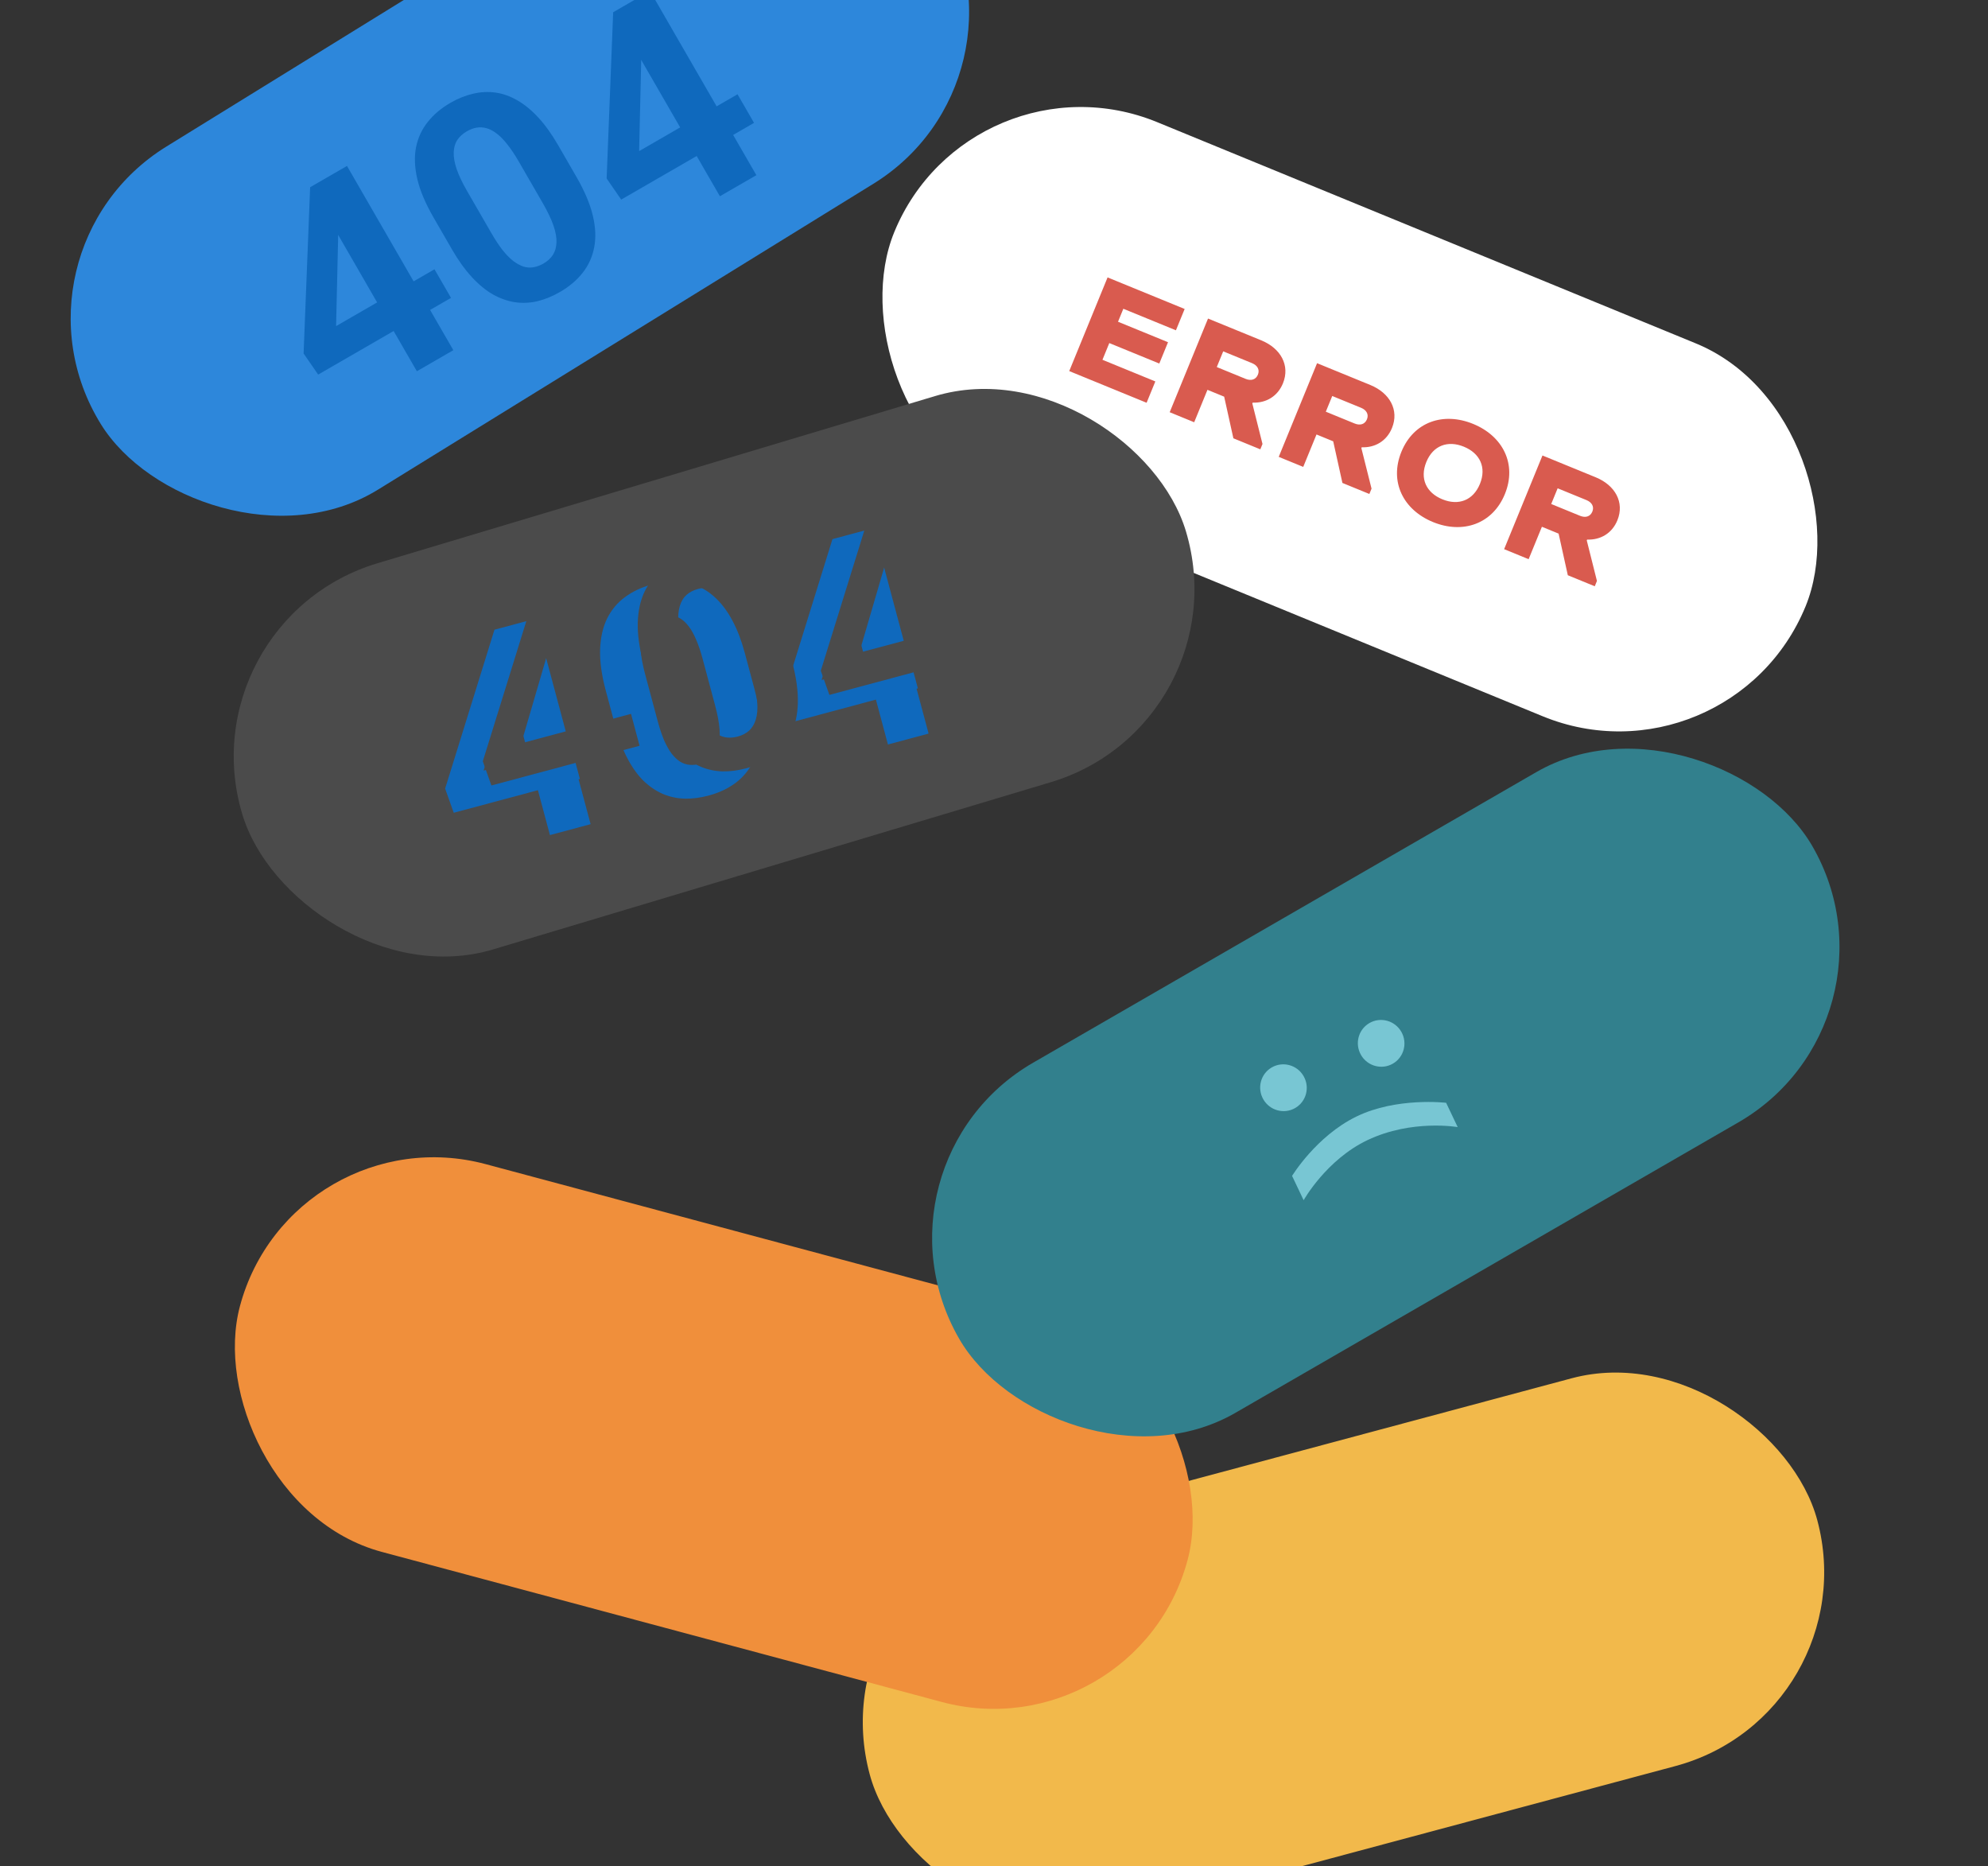 <svg width="390" height="366" viewBox="0 0 390 366" fill="none" xmlns="http://www.w3.org/2000/svg">
<rect x="0" y="0" width="390" height="366" fill="#333333" stroke="none"/>
<g clip-path="url(#clip0_468_415)">
<rect x="-1" y="49.512" width="193.26" height="79.061" rx="39.531" transform="rotate(-31.686 -1 49.512)" fill="#2D87DB"/>
<path d="M85.238 52.813L88.476 58.422L62.416 73.468L59.56 69.326L60.842 36.72L66.531 33.436L66.316 47.292L65.935 63.958L85.238 52.813ZM68.071 32.546L88.933 68.681L81.779 72.812L60.916 36.677L68.071 32.546Z" fill="#0F69BD"/>
<path d="M109.498 28.483L113.108 34.737C114.675 37.45 115.737 39.959 116.294 42.262C116.841 44.549 116.932 46.637 116.565 48.526C116.204 50.388 115.451 52.047 114.304 53.503C113.158 54.96 111.673 56.214 109.852 57.266C108.394 58.107 106.931 58.709 105.462 59.072C103.984 59.418 102.51 59.486 101.041 59.275C99.589 59.054 98.15 58.55 96.724 57.764C95.305 56.95 93.918 55.81 92.562 54.342C91.207 52.875 89.899 51.049 88.638 48.865L85.027 42.611C83.461 39.897 82.409 37.406 81.871 35.135C81.34 32.839 81.254 30.759 81.614 28.897C81.991 27.025 82.757 25.369 83.914 23.929C85.06 22.473 86.545 21.219 88.367 20.167C89.824 19.326 91.284 18.737 92.746 18.4C94.214 18.037 95.678 17.953 97.138 18.147C98.597 18.342 100.036 18.846 101.455 19.659C102.865 20.455 104.247 21.587 105.602 23.055C106.948 24.506 108.246 26.315 109.498 28.483ZM106.473 39.825L101.759 31.66C101.005 30.353 100.271 29.255 99.558 28.364C98.862 27.465 98.178 26.757 97.504 26.241C96.822 25.709 96.149 25.347 95.487 25.156C94.824 24.965 94.171 24.923 93.526 25.03C92.882 25.138 92.236 25.378 91.59 25.751C90.779 26.22 90.149 26.793 89.701 27.47C89.27 28.139 89.04 28.944 89.01 29.888C88.971 30.815 89.165 31.916 89.593 33.192C90.027 34.441 90.712 35.876 91.648 37.498L96.362 45.663C97.117 46.97 97.847 48.081 98.553 48.998C99.275 49.904 99.982 50.632 100.674 51.181C101.374 51.704 102.051 52.074 102.706 52.291C103.369 52.482 104.022 52.524 104.667 52.416C105.328 52.299 105.982 52.054 106.628 51.681C107.423 51.222 108.036 50.659 108.467 49.991C108.905 49.297 109.139 48.478 109.169 47.534C109.205 46.565 109.001 45.447 108.558 44.181C108.114 42.915 107.419 41.463 106.473 39.825Z" fill="#0F69BD"/>
<path d="M144.686 18.491L147.924 24.1L121.864 39.146L119.009 35.003L120.29 2.398L125.979 -0.887L125.764 12.97L125.383 29.636L144.686 18.491ZM127.519 -1.776L148.382 34.358L141.227 38.489L120.365 2.355L127.519 -1.776Z" fill="#0F69BD"/>
<rect x="190.454" y="8.945" width="193.26" height="79.061" rx="39.531" transform="rotate(22.325 190.454 8.945)" fill="white"/>
<path d="M209.759 72.78L224.937 78.993L226.65 74.81L216.277 70.564L217.619 67.285L227.427 71.3L229.139 67.117L219.331 63.102L220.373 60.558L230.689 64.782L232.402 60.599L217.28 54.408L209.759 72.78ZM229.467 80.848L234.272 82.815L236.875 76.456L240.154 77.798L241.96 85.962L247.245 88.126L247.673 87.08L245.679 79.135L245.748 78.966C248.345 79.072 250.63 77.763 251.682 75.191C253.129 71.658 251.233 68.308 247.446 66.757L236.988 62.476L229.467 80.848ZM245.618 71.223C246.692 71.663 247.167 72.517 246.773 73.478C246.368 74.468 245.43 74.744 244.356 74.304L238.704 71.99L239.965 68.909L245.618 71.223ZM250.858 89.605L255.663 91.572L258.267 85.213L261.545 86.555L263.351 94.719L268.637 96.883L269.065 95.837L267.07 87.892L267.139 87.723C269.736 87.829 272.021 86.52 273.074 83.948C274.52 80.415 272.625 77.065 268.837 75.514L258.379 71.233L250.858 89.605ZM267.009 79.98C268.083 80.42 268.558 81.275 268.165 82.236C267.76 83.225 266.822 83.501 265.748 83.061L260.095 80.747L261.356 77.666L267.009 79.98ZM281.127 102.392C286.95 104.776 292.813 102.787 295.22 96.908L290.33 94.906C288.999 98.157 286.121 99.223 282.955 97.927C279.79 96.631 278.485 93.853 279.816 90.602C281.135 87.38 284.013 86.314 287.179 87.61C290.344 88.906 291.649 91.684 290.33 94.906L295.22 96.908C297.626 91.029 294.829 85.528 289.007 83.145C283.156 80.749 277.333 82.722 274.926 88.6C272.519 94.479 275.276 99.997 281.127 102.392ZM295.076 107.707L299.881 109.674L302.485 103.315L305.763 104.657L307.569 112.821L312.855 114.985L313.283 113.939L311.288 105.994L311.357 105.825C313.954 105.931 316.239 104.622 317.292 102.05C318.738 98.517 316.843 95.167 313.055 93.616L302.597 89.335L295.076 107.707ZM311.227 98.082C312.301 98.522 312.776 99.376 312.383 100.337C311.978 101.327 311.04 101.603 309.966 101.163L304.313 98.849L305.574 95.768L311.227 98.082Z" fill="#D95B4F"/>
<rect x="160.422" y="309.949" width="192.459" height="78.733" rx="39.367" transform="rotate(-15 160.422 309.949)" fill="#F2B94B"/>
<rect x="57.263" y="218.135" width="192.459" height="78.733" rx="39.367" transform="rotate(15 57.263 218.135)" fill="#F08F3B"/>
<rect x="168.349" y="228.244" width="193.26" height="79.313" rx="39.657" transform="rotate(-30 168.349 228.244)" fill="#32808D"/>
<path d="M255.736 211.055C257.006 213.254 256.267 216.057 254.085 217.317C251.903 218.577 249.106 217.815 247.836 215.616C246.566 213.417 247.306 210.613 249.487 209.354C251.669 208.094 254.467 208.856 255.736 211.055Z" fill="#78C6D3"/>
<path d="M274.9 202.35C276.169 204.549 275.43 207.353 273.248 208.613C271.067 209.872 268.269 209.111 266.999 206.912C265.73 204.713 266.469 201.909 268.651 200.649C270.832 199.39 273.63 200.151 274.9 202.35Z" fill="#78C6D3"/>
<path d="M253.475 230.629C253.475 230.629 258.191 222.848 266.085 218.992C273.98 215.136 283.697 216.289 283.697 216.289L285.966 221.056C285.966 221.056 276.981 219.476 268.281 223.604C260.191 227.442 255.744 235.395 255.744 235.395L253.475 230.629Z" fill="#78C6D3"/>
<rect x="36.178" y="121.822" width="193.26" height="79.061" rx="39.531" transform="rotate(-16.686 36.178 121.822)" fill="#4B4B4B"/>
<path d="M116.402 145.361L118.079 151.617L89.012 159.406L87.326 154.665L97.003 123.502L103.348 121.802L99.555 135.131L94.873 151.13L116.402 145.361ZM105.066 121.342L115.865 161.645L107.885 163.783L97.086 123.48L105.066 121.342Z" fill="#0F69BD"/>
<path d="M146.133 128.139L148.002 135.114C148.813 138.141 149.189 140.838 149.131 143.208C149.068 145.558 148.615 147.598 147.771 149.328C146.942 151.033 145.784 152.441 144.3 153.551C142.815 154.661 141.057 155.488 139.025 156.032C137.4 156.468 135.83 156.671 134.318 156.641C132.8 156.593 131.359 156.277 129.995 155.693C128.649 155.104 127.39 154.245 126.216 153.116C125.056 151.963 124.011 150.502 123.082 148.734C122.153 146.965 121.362 144.863 120.709 142.427L118.84 135.452C118.029 132.426 117.657 129.746 117.725 127.414C117.807 125.058 118.263 123.027 119.093 121.322C119.941 119.611 121.11 118.21 122.599 117.119C124.084 116.009 125.842 115.182 127.874 114.637C129.5 114.202 131.062 114.01 132.561 114.064C134.074 114.093 135.51 114.391 136.869 114.956C138.228 115.522 139.488 116.381 140.648 117.534C141.803 118.668 142.846 120.119 143.775 121.888C144.699 123.638 145.485 125.721 146.133 128.139ZM140.276 138.312L137.836 129.205C137.445 127.747 137.021 126.496 136.563 125.452C136.123 124.403 135.645 123.542 135.129 122.869C134.607 122.179 134.051 121.655 133.46 121.299C132.87 120.943 132.25 120.733 131.599 120.67C130.949 120.607 130.263 120.672 129.543 120.865C128.638 121.108 127.881 121.498 127.273 122.037C126.684 122.571 126.252 123.29 125.98 124.193C125.702 125.079 125.605 126.193 125.687 127.535C125.783 128.854 126.074 130.418 126.558 132.227L128.999 141.334C129.389 142.791 129.807 144.054 130.251 145.122C130.714 146.184 131.209 147.07 131.736 147.78C132.276 148.466 132.834 148.998 133.411 149.378C134.001 149.734 134.622 149.944 135.272 150.007C135.941 150.065 136.636 149.997 137.356 149.804C138.243 149.567 138.981 149.181 139.571 148.647C140.174 148.09 140.612 147.36 140.884 146.456C141.17 145.529 141.263 144.396 141.162 143.059C141.061 141.721 140.766 140.139 140.276 138.312Z" fill="#0F69BD"/>
<path d="M182.708 127.595L184.385 133.851L155.318 141.639L153.632 136.899L163.309 105.736L169.654 104.036L165.86 117.364L161.179 133.364L182.708 127.595ZM171.372 103.575L182.171 143.878L174.191 146.016L163.392 105.714L171.372 103.575Z" fill="#0F69BD"/>
<path d="M123.792 140.01L125.468 146.266L96.401 154.054L94.715 149.314L104.392 118.151L110.737 116.451L106.944 129.779L102.262 145.779L123.792 140.01ZM112.455 115.99L123.254 156.293L115.274 158.431L104.475 118.129L112.455 115.99Z" fill="#4B4B4B"/>
<path d="M153.522 122.787L155.391 129.763C156.202 132.789 156.578 135.487 156.52 137.856C156.457 140.207 156.004 142.247 155.161 143.976C154.331 145.682 153.174 147.09 151.689 148.199C150.205 149.309 148.446 150.136 146.414 150.681C144.789 151.116 143.22 151.319 141.707 151.289C140.189 151.241 138.748 150.925 137.384 150.341C136.039 149.752 134.779 148.893 133.605 147.764C132.445 146.611 131.4 145.151 130.471 143.382C129.542 141.614 128.751 139.512 128.098 137.076L126.229 130.1C125.418 127.074 125.047 124.395 125.115 122.062C125.196 119.707 125.652 117.676 126.482 115.97C127.33 114.259 128.499 112.858 129.988 111.767C131.473 110.657 133.231 109.83 135.263 109.286C136.889 108.85 138.451 108.659 139.95 108.712C141.463 108.742 142.899 109.04 144.258 109.605C145.617 110.17 146.877 111.029 148.037 112.182C149.193 113.316 150.235 114.768 151.164 116.536C152.088 118.286 152.874 120.37 153.522 122.787ZM147.665 132.96L145.225 123.853C144.834 122.396 144.41 121.145 143.952 120.1C143.513 119.051 143.034 118.19 142.518 117.518C141.996 116.827 141.44 116.304 140.85 115.947C140.259 115.591 139.639 115.382 138.988 115.319C138.338 115.256 137.652 115.321 136.932 115.514C136.027 115.756 135.27 116.147 134.662 116.686C134.073 117.219 133.642 117.938 133.369 118.842C133.091 119.727 132.994 120.841 133.077 122.184C133.173 123.503 133.463 125.067 133.948 126.875L136.388 135.982C136.778 137.44 137.196 138.703 137.64 139.77C138.103 140.833 138.598 141.719 139.125 142.428C139.665 143.114 140.223 143.647 140.8 144.026C141.391 144.382 142.011 144.592 142.661 144.655C143.33 144.713 144.025 144.646 144.746 144.453C145.632 144.215 146.37 143.829 146.96 143.296C147.563 142.738 148.001 142.008 148.273 141.104C148.559 140.177 148.652 139.045 148.551 137.707C148.45 136.369 148.155 134.787 147.665 132.96Z" fill="#4B4B4B"/>
<path d="M190.098 122.243L191.774 128.499L162.707 136.287L161.021 131.547L170.698 100.384L177.043 98.684L173.25 112.013L168.568 128.012L190.098 122.243ZM178.761 98.224L189.56 138.526L181.58 140.665L170.781 100.362L178.761 98.224Z" fill="#4B4B4B"/>
</g>
<defs>
<clipPath id="clip0_468_415">
<rect width="390" height="366" fill="white"/>
</clipPath>
</defs>
</svg>
